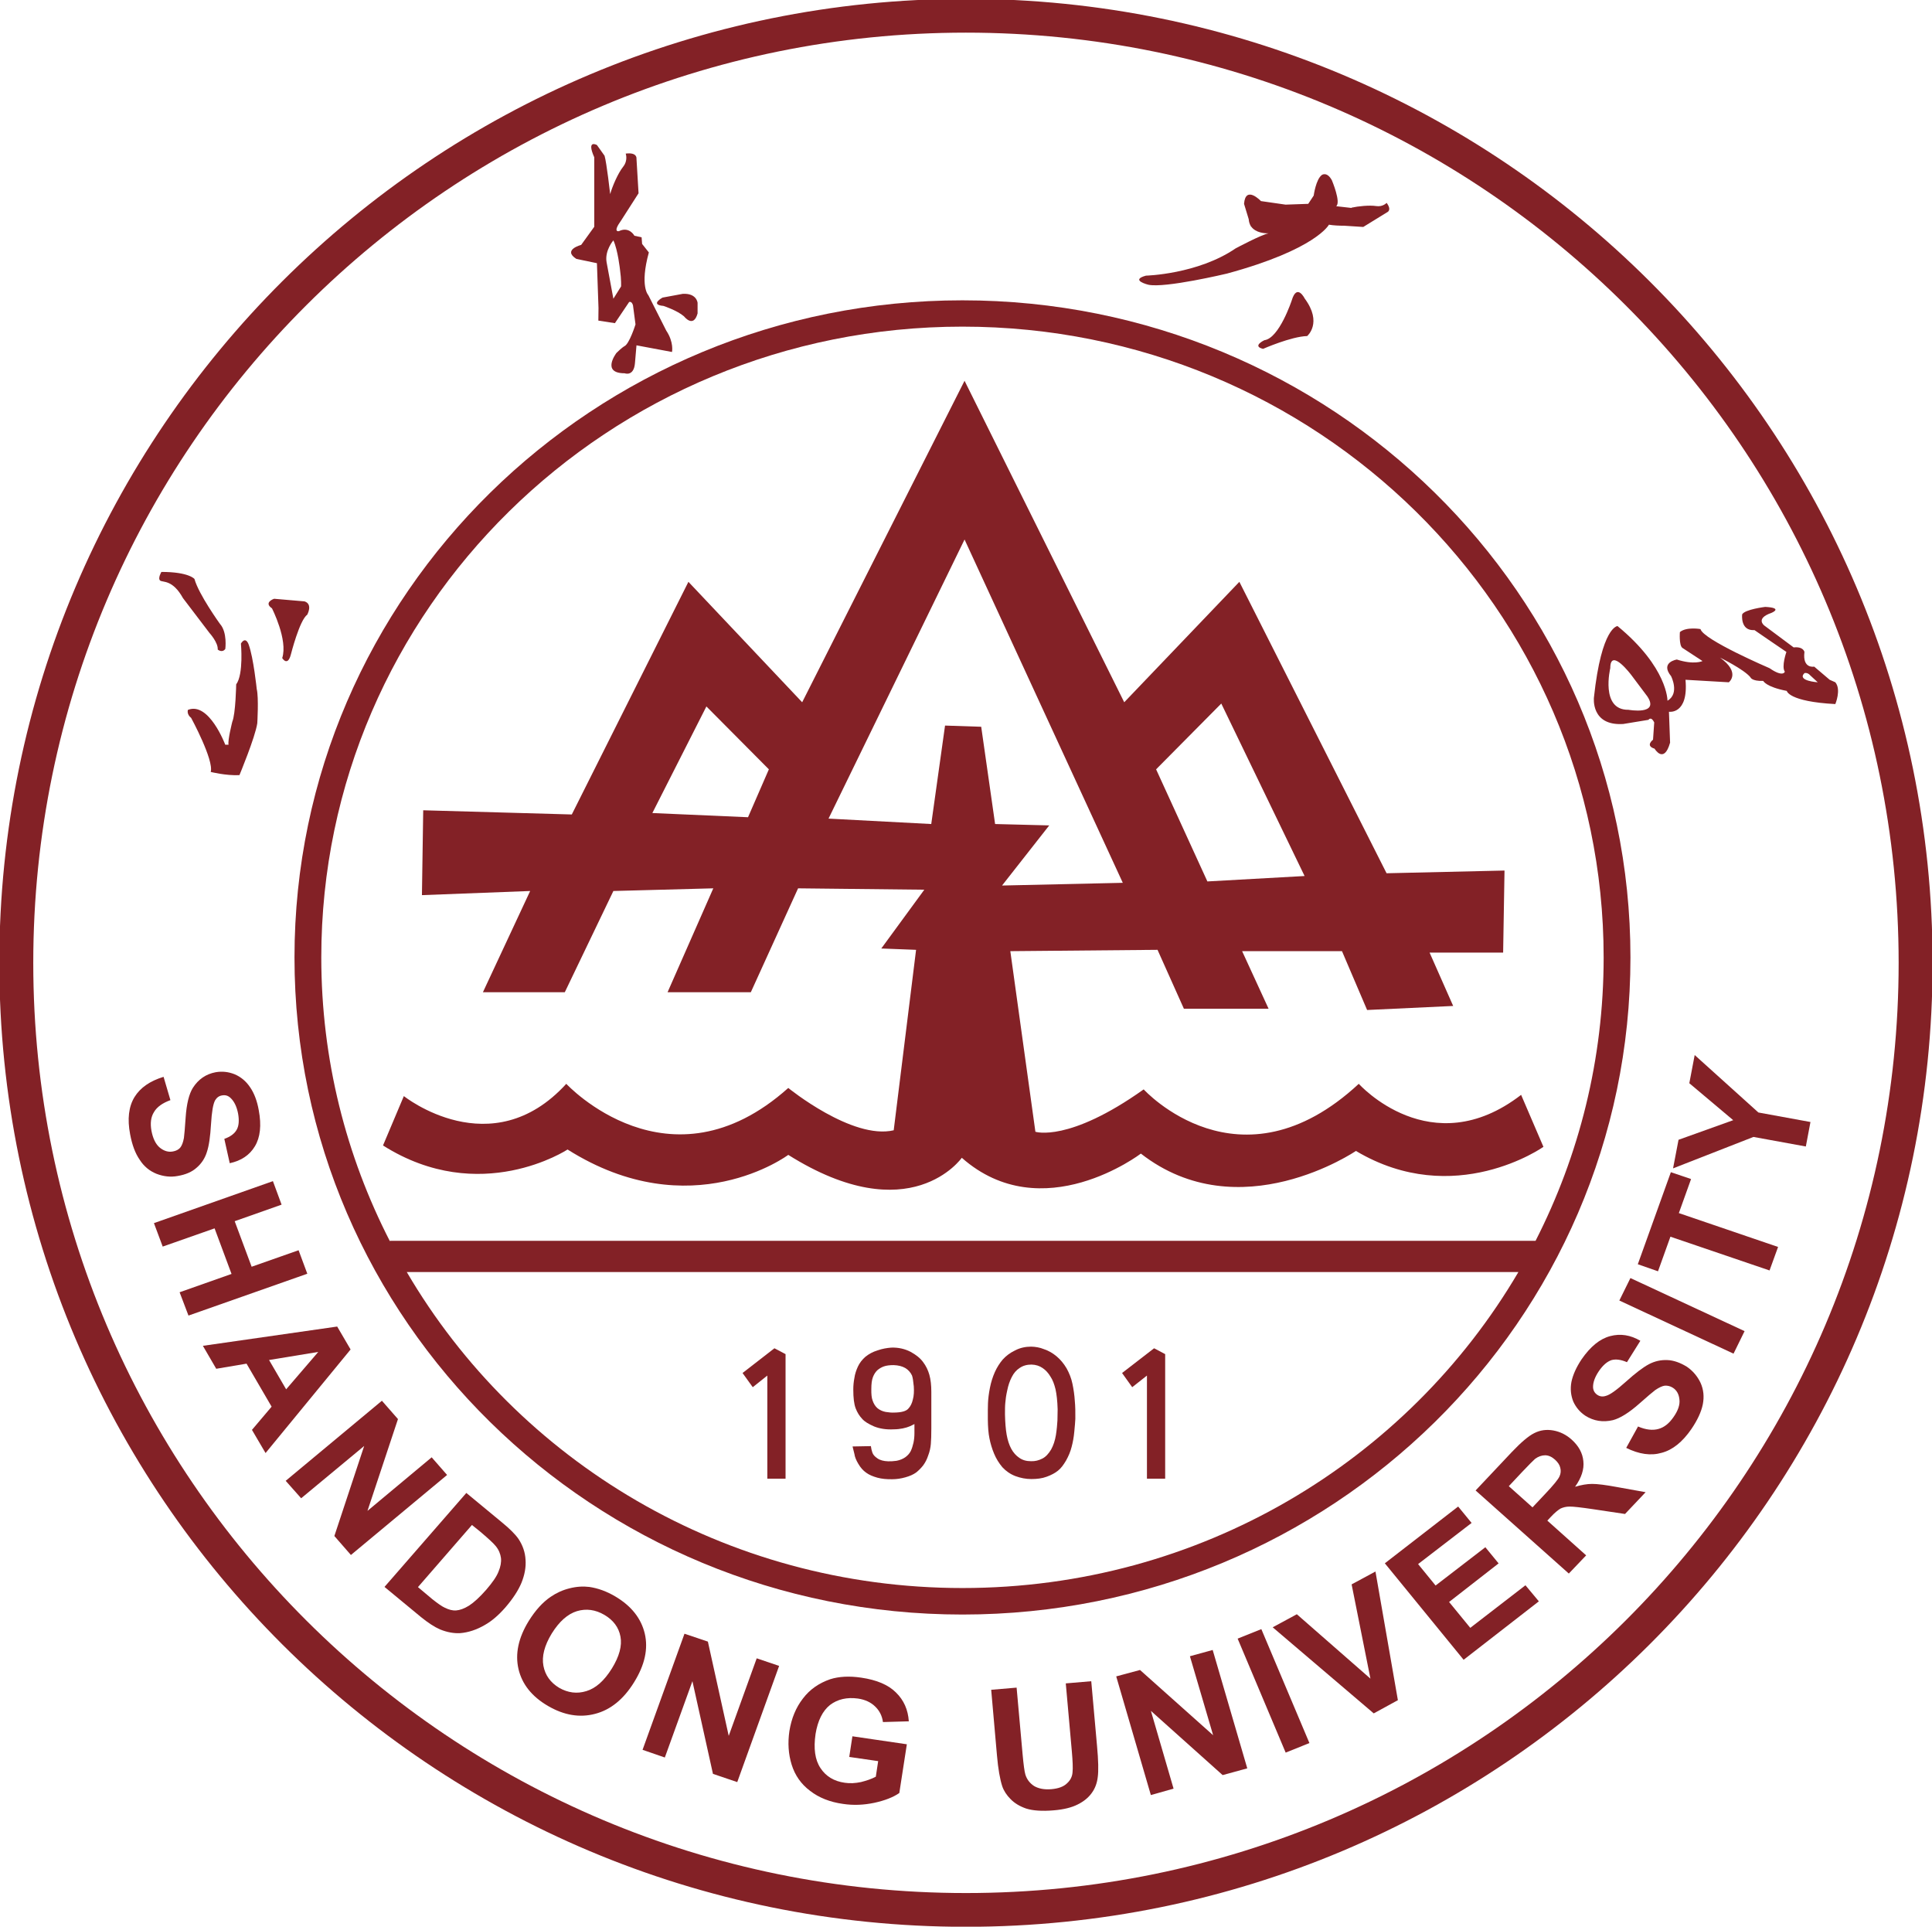 <?xml version="1.0" encoding="UTF-8" standalone="no"?>
<!-- Created with Inkscape (http://www.inkscape.org/) -->

<svg
   width="13.843mm"
   height="13.802mm"
   viewBox="0 0 13.843 13.802"
   version="1.1"
   id="svg1"
   xmlns="http://www.w3.org/2000/svg"
   xmlns:svg="http://www.w3.org/2000/svg">
  <defs
     id="defs1">
    <clipPath
       clipPathUnits="userSpaceOnUse"
       id="clipPath3186">
      <path
         d="M 0,858.898 H 1207.558 V 0 H 0 Z"
         transform="translate(-222.602,-130.557)"
         id="path3186" />
    </clipPath>
    <clipPath
       clipPathUnits="userSpaceOnUse"
       id="clipPath3188">
      <path
         d="M 0,858.898 H 1207.558 V 0 H 0 Z"
         transform="translate(-220.233,-133.32)"
         id="path3188" />
    </clipPath>
    <clipPath
       clipPathUnits="userSpaceOnUse"
       id="clipPath3190">
      <path
         d="M 0,858.898 H 1207.558 V 0 H 0 Z"
         transform="translate(-216.034,-133.465)"
         id="path3190" />
    </clipPath>
    <clipPath
       clipPathUnits="userSpaceOnUse"
       id="clipPath3192">
      <path
         d="M 0,858.898 H 1207.558 V 0 H 0 Z"
         transform="translate(-208.785,-138.927)"
         id="path3192" />
    </clipPath>
    <clipPath
       clipPathUnits="userSpaceOnUse"
       id="clipPath3194">
      <path
         d="M 0,858.898 H 1207.558 V 0 H 0 Z"
         transform="translate(-213.514,-135.107)"
         id="path3194" />
    </clipPath>
    <clipPath
       clipPathUnits="userSpaceOnUse"
       id="clipPath3196">
      <path
         d="M 0,858.898 H 1207.558 V 0 H 0 Z"
         transform="translate(-210.793,-136.772)"
         id="path3196" />
    </clipPath>
    <clipPath
       clipPathUnits="userSpaceOnUse"
       id="clipPath3198">
      <path
         d="M 0,858.898 H 1207.558 V 0 H 0 Z"
         transform="translate(-210.104,-141.594)"
         id="path3198" />
    </clipPath>
    <clipPath
       clipPathUnits="userSpaceOnUse"
       id="clipPath3200">
      <path
         d="M 0,858.898 H 1207.558 V 0 H 0 Z"
         transform="translate(-206.111,-144.161)"
         id="path3200" />
    </clipPath>
    <clipPath
       clipPathUnits="userSpaceOnUse"
       id="clipPath3202">
      <path
         d="M 0,858.898 H 1207.558 V 0 H 0 Z"
         transform="translate(-206.305,-147.129)"
         id="path3202" />
    </clipPath>
    <clipPath
       clipPathUnits="userSpaceOnUse"
       id="clipPath3204">
      <path
         d="M 0,858.898 H 1207.558 V 0 H 0 Z"
         transform="translate(-223.114,-134.684)"
         id="path3204" />
    </clipPath>
    <clipPath
       clipPathUnits="userSpaceOnUse"
       id="clipPath3206">
      <path
         d="M 0,858.898 H 1207.558 V 0 H 0 Z"
         transform="translate(-226.357,-132.546)"
         id="path3206" />
    </clipPath>
    <clipPath
       clipPathUnits="userSpaceOnUse"
       id="clipPath3208">
      <path
         d="M 0,858.898 H 1207.558 V 0 H 0 Z"
         transform="translate(-229.095,-133.408)"
         id="path3208" />
    </clipPath>
    <clipPath
       clipPathUnits="userSpaceOnUse"
       id="clipPath3210">
      <path
         d="M 0,858.898 H 1207.558 V 0 H 0 Z"
         transform="translate(-230.885,-134.204)"
         id="path3210" />
    </clipPath>
    <clipPath
       clipPathUnits="userSpaceOnUse"
       id="clipPath3212">
      <path
         d="M 0,858.898 H 1207.558 V 0 H 0 Z"
         transform="translate(-232.711,-135.292)"
         id="path3212" />
    </clipPath>
    <clipPath
       clipPathUnits="userSpaceOnUse"
       id="clipPath3214">
      <path
         d="M 0,858.898 H 1207.558 V 0 H 0 Z"
         transform="translate(-235.2,-137.412)"
         id="path3214" />
    </clipPath>
    <clipPath
       clipPathUnits="userSpaceOnUse"
       id="clipPath3216">
      <path
         d="M 0,858.898 H 1207.558 V 0 H 0 Z"
         transform="translate(-236.011,-139.596)"
         id="path3216" />
    </clipPath>
    <clipPath
       clipPathUnits="userSpaceOnUse"
       id="clipPath3218">
      <path
         d="M 0,858.898 H 1207.558 V 0 H 0 Z"
         transform="translate(-238.192,-141.51)"
         id="path3218" />
    </clipPath>
    <clipPath
       clipPathUnits="userSpaceOnUse"
       id="clipPath3220">
      <path
         d="M 0,858.898 H 1207.558 V 0 H 0 Z"
         transform="translate(-238.923,-143.197)"
         id="path3220" />
    </clipPath>
    <clipPath
       clipPathUnits="userSpaceOnUse"
       id="clipPath3222">
      <path
         d="M 0,858.898 H 1207.558 V 0 H 0 Z"
         transform="translate(-239.661,-145.715)"
         id="path3222" />
    </clipPath>
    <clipPath
       clipPathUnits="userSpaceOnUse"
       id="clipPath3224">
      <path
         d="M 0,858.898 H 1207.558 V 0 H 0 Z"
         transform="translate(-222.531,-136.75)"
         id="path3224" />
    </clipPath>
    <clipPath
       clipPathUnits="userSpaceOnUse"
       id="clipPath3226">
      <path
         d="M 0,858.898 H 1207.558 V 0 H 0 Z"
         transform="translate(-223.193,-152.264)"
         id="path3226" />
    </clipPath>
    <clipPath
       clipPathUnits="userSpaceOnUse"
       id="clipPath3228">
      <path
         d="M 0,858.898 H 1207.558 V 0 H 0 Z"
         transform="translate(-207.405,-155.807)"
         id="path3228" />
    </clipPath>
    <clipPath
       clipPathUnits="userSpaceOnUse"
       id="clipPath3230">
      <path
         d="M 0,858.898 H 1207.558 V 0 H 0 Z"
         transform="translate(-209.168,-156.785)"
         id="path3230" />
    </clipPath>
    <clipPath
       clipPathUnits="userSpaceOnUse"
       id="clipPath3232">
      <path
         d="M 0,858.898 H 1207.558 V 0 H 0 Z"
         transform="translate(-208.034,-155.907)"
         id="path3232" />
    </clipPath>
    <clipPath
       clipPathUnits="userSpaceOnUse"
       id="clipPath3234">
      <path
         d="M 0,858.898 H 1207.558 V 0 H 0 Z"
         transform="translate(-239.632,-155.329)"
         id="path3234" />
    </clipPath>
    <clipPath
       clipPathUnits="userSpaceOnUse"
       id="clipPath3236">
      <path
         d="M 0,858.898 H 1207.558 V 0 H 0 Z"
         transform="translate(-215.596,-163.181)"
         id="path3236" />
    </clipPath>
    <clipPath
       clipPathUnits="userSpaceOnUse"
       id="clipPath3238">
      <path
         d="M 0,858.898 H 1207.558 V 0 H 0 Z"
         transform="translate(-216.851,-163.029)"
         id="path3238" />
    </clipPath>
    <clipPath
       clipPathUnits="userSpaceOnUse"
       id="clipPath3240">
      <path
         d="M 0,858.898 H 1207.558 V 0 H 0 Z"
         transform="translate(-218.568,-141.064)"
         id="path3240" />
    </clipPath>
    <clipPath
       clipPathUnits="userSpaceOnUse"
       id="clipPath3242">
      <path
         d="M 0,858.898 H 1207.558 V 0 H 0 Z"
         transform="translate(-226.279,-141.064)"
         id="path3242" />
    </clipPath>
    <clipPath
       clipPathUnits="userSpaceOnUse"
       id="clipPath3244">
      <path
         d="M 0,858.898 H 1207.558 V 0 H 0 Z"
         transform="translate(-221.557,-139.889)"
         id="path3244" />
    </clipPath>
    <clipPath
       clipPathUnits="userSpaceOnUse"
       id="clipPath3246">
      <path
         d="M 0,858.898 H 1207.558 V 0 H 0 Z"
         transform="translate(-224.814,-140.553)"
         id="path3246" />
    </clipPath>
    <clipPath
       clipPathUnits="userSpaceOnUse"
       id="clipPath3248">
      <path
         d="M 0,858.898 H 1207.558 V 0 H 0 Z"
         transform="translate(-230.284,-164.413)"
         id="path3248" />
    </clipPath>
    <clipPath
       clipPathUnits="userSpaceOnUse"
       id="clipPath3250">
      <path
         d="M 0,858.898 H 1207.558 V 0 H 0 Z"
         transform="translate(-229.481,-162.936)"
         id="path3250" />
    </clipPath>
  </defs>
  <g
     id="layer1"
     transform="translate(-64.961,-173.976)">
    <path
       id="path3185"
       d="m 0,0 c -10.455,0 -18.931,8.451 -18.931,18.876 0,10.425 8.476,18.878 18.931,18.878 10.455,0 18.932,-8.451 18.932,-18.878 C 18.932,8.449 10.459,0 0,0 m 0,38.44 c -10.837,0 -19.62,-8.757 -19.62,-19.564 0,-10.806 8.783,-19.561 19.62,-19.561 10.837,0 19.621,8.754 19.621,19.561 C 19.621,29.683 10.837,38.44 0,38.44"
       style="fill:#832126;fill-opacity:1;fill-rule:nonzero;stroke:none"
       transform="matrix(0.353,0,0,-0.353,71.882,187.537)"
       clip-path="url(#clipPath3186)" />
    <path
       id="path3187"
       d="M 0,0 0.064,0.419 1.169,0.257 1.016,-0.732 C 0.895,-0.817 0.724,-0.884 0.508,-0.931 0.293,-0.976 0.083,-0.985 -0.127,-0.953 c -0.266,0.037 -0.489,0.126 -0.667,0.264 -0.183,0.137 -0.307,0.314 -0.375,0.532 -0.067,0.217 -0.081,0.442 -0.046,0.682 0.042,0.258 0.132,0.477 0.275,0.661 0.14,0.185 0.326,0.313 0.556,0.392 C -0.208,1.633 0,1.645 0.243,1.609 0.558,1.563 0.794,1.463 0.949,1.307 1.107,1.153 1.193,0.96 1.209,0.723 L 0.684,0.708 C 0.667,0.834 0.613,0.939 0.527,1.022 0.44,1.108 0.324,1.163 0.176,1.185 -0.046,1.215 -0.236,1.172 -0.39,1.055 -0.541,0.935 -0.64,0.736 -0.684,0.466 c -0.043,-0.294 -0.012,-0.525 0.1,-0.692 0.109,-0.167 0.275,-0.268 0.493,-0.298 0.104,-0.016 0.213,-0.01 0.328,0.014 0.116,0.029 0.213,0.062 0.302,0.109 l 0.048,0.316 z"
       style="fill:#832126;fill-opacity:1;fill-rule:nonzero;stroke:none"
       transform="matrix(0.353,0,0,-0.353,71.046,186.562)"
       clip-path="url(#clipPath3188)" />
    <path
       id="path3189"
       d="M 0,0 0.851,2.356 1.326,2.196 1.749,0.283 2.317,1.857 2.772,1.703 1.922,-0.655 1.429,-0.488 1.012,1.393 0.452,-0.156 Z"
       style="fill:#832126;fill-opacity:1;fill-rule:nonzero;stroke:none"
       transform="matrix(0.353,0,0,-0.353,69.565,186.511)"
       clip-path="url(#clipPath3190)" />
    <path
       id="path3191"
       d="M 0,0 1.953,1.625 2.279,1.253 1.66,-0.61 2.963,0.477 3.276,0.119 1.324,-1.505 0.988,-1.12 1.593,0.707 0.314,-0.354 Z"
       style="fill:#832126;fill-opacity:1;fill-rule:nonzero;stroke:none"
       transform="matrix(0.353,0,0,-0.353,67.008,184.584)"
       clip-path="url(#clipPath3192)" />
    <path
       id="path3193"
       d="m 0,0 c 0.072,-0.308 0.271,-0.559 0.599,-0.75 0.324,-0.189 0.643,-0.243 0.957,-0.16 0.312,0.081 0.577,0.295 0.791,0.642 C 2.564,0.081 2.636,0.41 2.563,0.72 2.489,1.029 2.289,1.28 1.967,1.471 1.789,1.577 1.613,1.639 1.44,1.665 1.312,1.681 1.178,1.673 1.036,1.637 0.895,1.602 0.767,1.543 0.649,1.462 0.491,1.353 0.344,1.193 0.208,0.974 -0.002,0.633 -0.071,0.308 0,0 M 1.187,1.174 C 1.375,1.23 1.561,1.205 1.744,1.098 1.926,0.991 2.035,0.844 2.07,0.658 2.105,0.471 2.047,0.256 1.896,0.011 1.741,-0.238 1.569,-0.392 1.377,-0.449 1.187,-0.508 1.003,-0.483 0.826,-0.382 0.65,-0.276 0.542,-0.127 0.506,0.065 0.47,0.256 0.526,0.475 0.675,0.72 0.828,0.966 0.999,1.116 1.187,1.174"
       style="fill:#832126;fill-opacity:1;fill-rule:nonzero;stroke:none"
       transform="matrix(0.353,0,0,-0.353,68.676,185.932)"
       clip-path="url(#clipPath3194)" />
    <path
       id="path3195"
       d="m 0,0 0.742,-0.613 c 0.146,-0.118 0.274,-0.201 0.384,-0.249 0.15,-0.061 0.286,-0.083 0.412,-0.076 0.165,0.014 0.332,0.068 0.501,0.167 0.14,0.079 0.277,0.198 0.414,0.354 0.155,0.18 0.264,0.348 0.328,0.503 C 2.844,0.243 2.874,0.399 2.863,0.549 2.855,0.704 2.806,0.842 2.721,0.972 2.657,1.065 2.545,1.178 2.381,1.312 L 1.661,1.907 Z M 1.952,1.114 C 2.112,0.978 2.214,0.884 2.26,0.826 2.32,0.752 2.353,0.67 2.364,0.587 2.373,0.503 2.357,0.412 2.314,0.31 2.275,0.209 2.189,0.086 2.06,-0.063 1.929,-0.211 1.817,-0.314 1.717,-0.379 1.617,-0.442 1.527,-0.472 1.455,-0.477 1.379,-0.483 1.304,-0.461 1.226,-0.423 1.167,-0.397 1.081,-0.336 0.971,-0.249 l -0.292,0.245 1.096,1.261 z"
       style="fill:#832126;fill-opacity:1;fill-rule:nonzero;stroke:none"
       transform="matrix(0.353,0,0,-0.353,67.716,185.344)"
       clip-path="url(#clipPath3196)" />
    <path
       id="path3197"
       d="m 0,0 -0.272,0.465 -2.726,-0.391 0.271,-0.466 0.615,0.104 0.509,-0.873 -0.399,-0.471 0.276,-0.47 z m -1.655,-0.214 0.999,0.164 -0.652,-0.759 z"
       style="fill:#832126;fill-opacity:1;fill-rule:nonzero;stroke:none"
       transform="matrix(0.353,0,0,-0.353,67.473,183.643)"
       clip-path="url(#clipPath3198)" />
    <path
       id="path3199"
       d="M 0,0 2.415,0.852 2.591,0.375 1.639,0.039 1.983,-0.885 2.936,-0.55 3.113,-1.027 0.701,-1.876 l -0.18,0.473 1.054,0.372 -0.344,0.925 -1.053,-0.37 z"
       style="fill:#832126;fill-opacity:1;fill-rule:nonzero;stroke:none"
       transform="matrix(0.353,0,0,-0.353,66.064,182.738)"
       clip-path="url(#clipPath3200)" />
    <path
       id="path3201"
       d="m 0,0 0.139,-0.473 c -0.16,-0.058 -0.275,-0.139 -0.334,-0.243 -0.064,-0.101 -0.078,-0.229 -0.051,-0.379 0.03,-0.158 0.087,-0.275 0.173,-0.345 0.083,-0.066 0.173,-0.093 0.265,-0.074 0.06,0.011 0.109,0.035 0.144,0.074 0.036,0.043 0.061,0.112 0.077,0.2 0.009,0.061 0.02,0.201 0.035,0.415 0.019,0.278 0.069,0.477 0.147,0.602 C 0.707,-0.049 0.86,0.057 1.06,0.094 1.191,0.116 1.318,0.102 1.443,0.052 1.567,-0.001 1.672,-0.086 1.756,-0.211 1.839,-0.331 1.899,-0.489 1.932,-0.677 1.99,-0.985 1.962,-1.23 1.854,-1.409 1.745,-1.591 1.574,-1.703 1.343,-1.753 l -0.11,0.494 c 0.124,0.044 0.208,0.106 0.252,0.187 0.043,0.077 0.052,0.186 0.028,0.324 -0.028,0.145 -0.079,0.25 -0.155,0.321 -0.05,0.046 -0.104,0.062 -0.17,0.05 C 1.126,-0.386 1.081,-0.42 1.047,-0.475 1.005,-0.55 0.978,-0.711 0.963,-0.961 0.948,-1.212 0.922,-1.4 0.878,-1.529 0.839,-1.654 0.769,-1.76 0.672,-1.843 0.577,-1.93 0.447,-1.985 0.287,-2.012 0.143,-2.039 0,-2.023 -0.143,-1.968 c -0.141,0.057 -0.256,0.15 -0.342,0.286 -0.09,0.129 -0.154,0.302 -0.194,0.517 -0.059,0.309 -0.029,0.559 0.088,0.753 C -0.473,-0.22 -0.276,-0.084 0,0"
       style="fill:#832126;fill-opacity:1;fill-rule:nonzero;stroke:none"
       transform="matrix(0.353,0,0,-0.353,66.133,181.69)"
       clip-path="url(#clipPath3202)" />
    <path
       id="path3203"
       d="m 0,0 0.516,0.044 0.121,-1.348 c 0.02,-0.218 0.038,-0.354 0.057,-0.417 0.03,-0.098 0.092,-0.177 0.179,-0.233 0.088,-0.051 0.204,-0.075 0.347,-0.063 0.142,0.012 0.25,0.051 0.318,0.118 0.069,0.062 0.107,0.138 0.113,0.223 0.01,0.088 0.003,0.23 -0.014,0.427 L 1.514,0.13 2.031,0.174 2.148,-1.136 C 2.176,-1.436 2.18,-1.647 2.163,-1.771 2.148,-1.898 2.107,-2.005 2.039,-2.097 1.971,-2.191 1.877,-2.267 1.756,-2.327 1.636,-2.388 1.476,-2.429 1.272,-2.446 1.03,-2.467 0.843,-2.452 0.71,-2.41 c -0.128,0.044 -0.236,0.108 -0.316,0.191 -0.08,0.08 -0.138,0.168 -0.17,0.263 -0.045,0.138 -0.083,0.347 -0.107,0.627 z"
       style="fill:#832126;fill-opacity:1;fill-rule:nonzero;stroke:none"
       transform="matrix(0.353,0,0,-0.353,72.063,186.081)"
       clip-path="url(#clipPath3204)" />
    <path
       id="path3205"
       d="M 0,0 -0.703,2.408 -0.22,2.538 1.264,1.214 0.793,2.817 1.255,2.944 1.957,0.542 1.457,0.405 0.001,1.708 0.461,0.13 Z"
       style="fill:#832126;fill-opacity:1;fill-rule:nonzero;stroke:none"
       transform="matrix(0.353,0,0,-0.353,73.207,186.835)"
       clip-path="url(#clipPath3206)" />
    <path
       id="path3207"
       d="M 0,0 -0.975,2.313 -0.494,2.506 0.482,0.194 Z"
       style="fill:#832126;fill-opacity:1;fill-rule:nonzero;stroke:none"
       transform="matrix(0.353,0,0,-0.353,74.173,186.531)"
       clip-path="url(#clipPath3208)" />
    <path
       id="path3209"
       d="M 0,0 -2.051,1.747 -1.561,2.012 -0.067,0.705 -0.449,2.618 0.035,2.879 0.49,0.268 Z"
       style="fill:#832126;fill-opacity:1;fill-rule:nonzero;stroke:none"
       transform="matrix(0.353,0,0,-0.353,74.804,186.25)"
       clip-path="url(#clipPath3210)" />
    <path
       id="path3211"
       d="M 0,0 -1.599,1.958 -0.111,3.11 0.162,2.777 -0.924,1.942 -0.569,1.507 0.441,2.284 0.71,1.956 -0.295,1.173 0.135,0.648 1.255,1.512 1.527,1.186 Z"
       style="fill:#832126;fill-opacity:1;fill-rule:nonzero;stroke:none"
       transform="matrix(0.353,0,0,-0.353,75.448,185.866)"
       clip-path="url(#clipPath3212)" />
    <path
       id="path3213"
       d="m 0,0 -0.788,0.705 0.07,0.075 c 0.081,0.087 0.148,0.14 0.198,0.17 0.052,0.024 0.112,0.04 0.184,0.04 0.072,0.001 0.225,-0.016 0.463,-0.051 L 0.789,0.84 1.207,1.282 0.629,1.386 C 0.397,1.429 0.23,1.45 0.121,1.45 c -0.106,0 -0.22,-0.021 -0.346,-0.058 0.13,0.182 0.187,0.357 0.168,0.521 C -0.072,2.075 -0.152,2.221 -0.293,2.348 -0.406,2.45 -0.531,2.51 -0.668,2.535 -0.807,2.559 -0.932,2.542 -1.053,2.481 -1.17,2.423 -1.319,2.296 -1.506,2.1 l -0.738,-0.783 1.892,-1.686 z m -1.57,1.404 0.27,0.288 c 0.142,0.149 0.23,0.238 0.263,0.266 0.066,0.049 0.136,0.073 0.206,0.073 C -0.761,2.03 -0.694,1.998 -0.632,1.942 -0.575,1.89 -0.538,1.836 -0.525,1.776 -0.51,1.717 -0.515,1.659 -0.541,1.603 -0.568,1.542 -0.663,1.425 -0.831,1.248 L -1.089,0.974 Z"
       style="fill:#832126;fill-opacity:1;fill-rule:nonzero;stroke:none"
       transform="matrix(0.353,0,0,-0.353,76.326,185.118)"
       clip-path="url(#clipPath3214)" />
    <path
       id="path3215"
       d="M 0,0 0.24,0.434 C 0.398,0.366 0.537,0.351 0.654,0.384 0.771,0.416 0.871,0.496 0.96,0.625 1.052,0.755 1.094,0.877 1.08,0.983 1.07,1.09 1.024,1.171 0.947,1.22 0.895,1.253 0.844,1.265 0.785,1.263 0.731,1.256 0.666,1.225 0.589,1.173 0.539,1.134 0.43,1.045 0.267,0.899 0.057,0.713 -0.124,0.601 -0.269,0.563 -0.473,0.515 -0.66,0.545 -0.829,0.652 c -0.108,0.072 -0.189,0.166 -0.245,0.287 -0.049,0.122 -0.065,0.255 -0.038,0.4 0.03,0.143 0.098,0.296 0.206,0.458 0.179,0.259 0.371,0.416 0.58,0.471 0.209,0.055 0.411,0.024 0.613,-0.095 L 0.015,1.739 C -0.107,1.792 -0.211,1.805 -0.299,1.781 -0.39,1.75 -0.473,1.676 -0.552,1.562 -0.635,1.44 -0.677,1.327 -0.673,1.225 c 0.005,-0.063 0.033,-0.113 0.088,-0.15 0.05,-0.033 0.108,-0.041 0.171,-0.02 0.083,0.02 0.218,0.118 0.409,0.289 0.19,0.171 0.345,0.289 0.464,0.353 0.12,0.063 0.244,0.09 0.375,0.085 C 0.963,1.777 1.095,1.73 1.232,1.646 1.353,1.563 1.446,1.453 1.509,1.32 1.57,1.184 1.585,1.04 1.555,0.885 1.524,0.731 1.446,0.563 1.322,0.381 1.142,0.12 0.942,-0.042 0.72,-0.1 0.499,-0.164 0.26,-0.129 0,0"
       style="fill:#832126;fill-opacity:1;fill-rule:nonzero;stroke:none"
       transform="matrix(0.353,0,0,-0.353,76.613,184.348)"
       clip-path="url(#clipPath3216)" />
    <path
       id="path3217"
       d="M 0,0 -2.318,1.078 -2.093,1.534 0.224,0.457 Z"
       style="fill:#832126;fill-opacity:1;fill-rule:nonzero;stroke:none"
       transform="matrix(0.353,0,0,-0.353,77.382,183.673)"
       clip-path="url(#clipPath3218)" />
    <path
       id="path3219"
       d="m 0,0 -2.012,0.685 -0.252,-0.702 -0.41,0.143 0.671,1.868 0.41,-0.139 -0.248,-0.691 2.014,-0.687 z"
       style="fill:#832126;fill-opacity:1;fill-rule:nonzero;stroke:none"
       transform="matrix(0.353,0,0,-0.353,77.64,183.077)"
       clip-path="url(#clipPath3220)" />
    <path
       id="path3221"
       d="m 0,0 -1.063,0.194 -1.632,-0.638 0.111,0.58 1.11,0.398 -0.891,0.75 0.109,0.572 1.293,-1.166 1.057,-0.193 z"
       style="fill:#832126;fill-opacity:1;fill-rule:nonzero;stroke:none"
       transform="matrix(0.353,0,0,-0.353,77.9,182.189)"
       clip-path="url(#clipPath3222)" />
    <path
       id="path3223"
       d="M 0,0 C -4.822,0 -9.032,2.577 -11.279,6.413 H 11.285 C 9.034,2.577 4.826,0 0,0 m 0,25.598 c 7.187,0 13.015,-5.733 13.015,-12.801 0,-2.068 -0.498,-4.02 -1.382,-5.751 H -11.62 V 7.035 c -0.891,1.735 -1.394,3.689 -1.394,5.762 0,7.068 5.827,12.801 13.014,12.801 m 0,0.534 c -7.485,0 -13.558,-5.969 -13.558,-13.335 0,-7.365 6.073,-13.335 13.558,-13.335 7.489,0 13.559,5.969 13.559,13.335 0,7.366 -6.07,13.335 -13.559,13.335"
       style="fill:#832126;fill-opacity:1;fill-rule:nonzero;stroke:none"
       transform="matrix(0.353,0,0,-0.353,71.857,185.352)"
       clip-path="url(#clipPath3224)" />
    <path
       id="path3225"
       d="M 0,0 -0.282,1.974 -1.016,1.998 -1.296,0 -3.381,0.11 -0.62,5.774 2.592,-1.193 0.141,-1.248 1.099,-0.028 Z M -5.015,0.138 -6.957,0.223 -5.86,2.386 -4.592,1.11 Z m 9.606,2.307 1.691,-3.5 -1.973,-0.11 -1.041,2.275 z m 6.086,-7.941 C 8.846,-6.909 7.382,-5.272 7.382,-5.272 4.958,-7.523 3.016,-5.385 3.016,-5.385 1.493,-6.468 0.818,-6.245 0.818,-6.245 L 0.309,-2.58 3.297,-2.553 3.832,-3.748 H 5.551 L 5.014,-2.58 h 2.027 l 0.51,-1.194 1.747,0.082 -0.479,1.083 h 1.493 L 10.34,-0.944 7.946,-0.999 4.958,4.915 2.621,2.471 -0.62,8.995 -3.916,2.471 -6.225,4.915 -8.592,0.194 l -3.016,0.085 -0.026,-1.722 2.197,0.084 -0.959,-2.054 h 1.662 l 0.986,2.054 2.028,0.054 -0.928,-2.108 h 1.69 l 0.959,2.108 2.562,-0.028 -0.873,-1.193 0.706,-0.027 -0.454,-3.662 c -0.843,-0.198 -2.14,0.859 -2.14,0.859 -2.423,-2.167 -4.506,0.084 -4.506,0.084 -1.521,-1.668 -3.297,-0.249 -3.297,-0.249 l -0.423,-1.002 c 1.973,-1.249 3.746,-0.082 3.746,-0.082 2.508,-1.583 4.48,-0.109 4.48,-0.109 2.478,-1.557 3.522,-0.059 3.522,-0.059 1.634,-1.442 3.635,0.085 3.635,0.085 1.999,-1.557 4.365,0.054 4.365,0.054 2.001,-1.192 3.806,0.083 3.806,0.083 z"
       style="fill:#832126;fill-opacity:1;fill-rule:nonzero;stroke:none"
       transform="matrix(0.353,0,0,-0.353,72.091,179.879)"
       clip-path="url(#clipPath3226)" />
    <path
       id="path3227"
       d="m 0,0 c 0,0 0.088,-0.077 0.154,0.012 0,0 0.045,0.339 -0.109,0.509 0,0 -0.431,0.597 -0.517,0.911 0,0 -0.111,0.143 -0.671,0.143 0,0 -0.079,-0.13 -0.025,-0.176 0.057,-0.04 0.253,0.023 0.463,-0.356 L -0.167,0.336 C -0.167,0.336 0.011,0.141 0,0"
       style="fill:#832126;fill-opacity:1;fill-rule:nonzero;stroke:none"
       transform="matrix(0.353,0,0,-0.353,66.521,178.629)"
       clip-path="url(#clipPath3228)" />
    <path
       id="path3229"
       d="m 0,0 -0.618,0.053 c 0,0 -0.22,-0.074 -0.043,-0.194 0,0 0.328,-0.642 0.208,-1.009 0,0 0.11,-0.186 0.177,0.077 0,0 0.175,0.693 0.33,0.801 0,0 0.121,0.215 -0.054,0.272"
       style="fill:#832126;fill-opacity:1;fill-rule:nonzero;stroke:none"
       transform="matrix(0.353,0,0,-0.353,67.143,178.284)"
       clip-path="url(#clipPath3230)" />
    <path
       id="path3231"
       d="m 0,0 c 0,0 -0.057,0.183 -0.158,0.022 0,0 0.058,-0.621 -0.096,-0.828 0,0 -0.011,-0.596 -0.079,-0.758 0,0 -0.097,-0.381 -0.076,-0.467 h -0.067 c 0,0 -0.33,0.88 -0.758,0.707 0,0 -0.031,-0.087 0.066,-0.163 0,0 0.465,-0.857 0.397,-1.096 0,0 0.306,-0.078 0.583,-0.065 0,0 0.32,0.769 0.362,1.052 0,0 0.032,0.522 -0.011,0.695 0,0 -0.066,0.637 -0.163,0.901"
       style="fill:#832126;fill-opacity:1;fill-rule:nonzero;stroke:none"
       transform="matrix(0.353,0,0,-0.353,66.743,178.594)"
       clip-path="url(#clipPath3232)" />
    <path
       id="path3233"
       d="M 0,0 C 0,0 0.061,0.02 0.115,-0.043 L 0.27,-0.186 c 0,0 -0.428,0.028 -0.27,0.186 m -3.572,-0.744 c -0.576,-0.009 -0.369,0.845 -0.369,0.845 0,0.432 0.43,-0.144 0.43,-0.144 l 0.324,-0.432 c 0.25,-0.384 -0.385,-0.269 -0.385,-0.269 m 4.199,0.558 -0.115,0.051 -0.314,0.267 c 0,0 -0.241,-0.051 -0.198,0.298 0,0 -0.021,0.113 -0.219,0.092 l -0.596,0.444 c 0,0 -0.188,0.142 0.144,0.256 0,0 0.253,0.102 -0.125,0.122 0,0 -0.415,-0.05 -0.468,-0.152 0,0 -0.043,-0.339 0.25,-0.319 0,0 0.553,-0.381 0.648,-0.443 0,0 -0.105,-0.298 -0.032,-0.401 0,0 -0.031,-0.122 -0.312,0.072 0,0 -1.347,0.577 -1.4,0.793 0,0 -0.284,0.051 -0.418,-0.061 0,0 -0.021,-0.27 0.051,-0.321 l 0.408,-0.267 c 0,0 -0.166,-0.083 -0.521,0.031 0,0 -0.347,-0.054 -0.116,-0.339 0,0 0.178,-0.351 -0.074,-0.497 0,0 0.01,0.672 -1.014,1.515 0,0 -0.324,-0.01 -0.479,-1.451 0,0 -0.066,-0.578 0.595,-0.536 l 0.512,0.084 c 0,0 0.052,0.081 0.117,-0.052 l -0.024,-0.351 c 0,0 -0.166,-0.123 0.031,-0.182 0,0 0.19,-0.322 0.315,0.122 l -0.023,0.627 c 0,0 0.399,-0.063 0.336,0.649 l 0.879,-0.051 c 0,0 0.25,0.193 -0.179,0.501 0,0 0.48,-0.234 0.617,-0.398 0,0 0.022,-0.083 0.261,-0.075 0,0 0.051,-0.121 0.478,-0.203 0,0 0.032,-0.216 0.985,-0.267 0,0 0.124,0.295 0,0.442"
       style="fill:#832126;fill-opacity:1;fill-rule:nonzero;stroke:none"
       transform="matrix(0.353,0,0,-0.353,77.89,178.798)"
       clip-path="url(#clipPath3234)" />
    <path
       id="path3235"
       d="M 0,0 -0.156,-0.249 -0.294,0.492 C -0.335,0.73 -0.156,0.935 -0.156,0.935 -0.064,0.739 -0.021,0.336 -0.021,0.336 0.008,0.133 0,0 0,0 m 0.554,-0.178 c 0,0 -0.18,0.178 0.01,0.868 L 0.427,0.863 0.417,0.997 0.271,1.029 c 0,0 -0.104,0.196 -0.315,0.093 0,0 -0.135,-0.033 0.044,0.215 L 0.355,1.891 0.313,2.592 c 0,0 0.022,0.135 -0.219,0.104 0,0 0.052,-0.136 -0.052,-0.267 -0.106,-0.133 -0.221,-0.403 -0.263,-0.555 0,0 -0.073,0.646 -0.114,0.778 L -0.49,2.87 c 0,0 -0.219,0.122 -0.054,-0.249 V 1.211 L -0.81,0.843 c 0,0 -0.386,-0.099 -0.097,-0.284 l 0.417,-0.087 0.032,-0.91 -0.003,-0.255 0.336,-0.052 0.288,0.428 c 0,0 0.051,0.028 0.079,-0.065 L 0.293,-0.77 c 0,0 -0.126,-0.404 -0.229,-0.445 0,0 -0.043,-0.022 -0.158,-0.135 0,0 -0.316,-0.412 0.167,-0.412 0,0 0.186,-0.073 0.209,0.206 l 0.031,0.361 0.721,-0.135 c 0,0 0.042,0.196 -0.117,0.434 z"
       style="fill:#832126;fill-opacity:1;fill-rule:nonzero;stroke:none"
       transform="matrix(0.353,0,0,-0.353,69.411,176.028)"
       clip-path="url(#clipPath3236)" />
    <path
       id="path3237"
       d="m 0,0 -0.41,-0.076 c 0,0 -0.267,-0.144 0.019,-0.169 0,0 0.275,-0.09 0.416,-0.211 0,0 0.191,-0.25 0.276,0.059 v 0.214 C 0.301,-0.183 0.286,0.016 0,0"
       style="fill:#832126;fill-opacity:1;fill-rule:nonzero;stroke:none"
       transform="matrix(0.353,0,0,-0.353,69.853,176.081)"
       clip-path="url(#clipPath3238)" />
    <path
       id="path3239"
       d="M 0,0 -0.296,-0.236 -0.503,0.052 0.144,0.554 0.37,0.435 V -2.093 H 0 Z"
       style="fill:#832126;fill-opacity:1;fill-rule:nonzero;stroke:none"
       transform="matrix(0.353,0,0,-0.353,70.459,183.83)"
       clip-path="url(#clipPath3240)" />
    <path
       id="path3241"
       d="M 0,0 -0.299,-0.236 -0.505,0.052 0.145,0.554 0.37,0.435 V -2.093 H 0 Z"
       style="fill:#832126;fill-opacity:1;fill-rule:nonzero;stroke:none"
       transform="matrix(0.353,0,0,-0.353,73.179,183.83)"
       clip-path="url(#clipPath3242)" />
    <path
       id="path3243"
       d="M 0,0 C 0,-0.063 -0.006,-0.126 -0.019,-0.189 -0.034,-0.256 -0.052,-0.311 -0.075,-0.36 -0.1,-0.409 -0.138,-0.45 -0.186,-0.485 c -0.049,-0.034 -0.109,-0.059 -0.178,-0.072 -0.07,-0.01 -0.127,-0.012 -0.172,-0.01 -0.086,0.003 -0.159,0.021 -0.213,0.058 -0.058,0.039 -0.092,0.077 -0.106,0.123 -0.014,0.039 -0.023,0.083 -0.029,0.127 l -0.372,-0.007 0.038,-0.153 c 0.007,-0.057 0.035,-0.127 0.08,-0.201 0.044,-0.075 0.096,-0.135 0.158,-0.178 0.061,-0.045 0.137,-0.076 0.226,-0.101 0.091,-0.025 0.191,-0.034 0.301,-0.032 0.092,0 0.182,0.014 0.27,0.039 0.089,0.025 0.16,0.056 0.218,0.098 0.054,0.043 0.103,0.093 0.144,0.146 0.043,0.059 0.077,0.126 0.101,0.201 0.028,0.072 0.046,0.15 0.053,0.23 0.007,0.079 0.01,0.184 0.01,0.317 V 0.841 C 0.343,0.972 0.331,1.09 0.303,1.189 0.277,1.28 0.235,1.37 0.175,1.448 0.118,1.526 0.032,1.595 -0.079,1.655 -0.189,1.712 -0.323,1.746 -0.472,1.74 -0.56,1.733 -0.651,1.718 -0.745,1.685 -0.845,1.655 -0.925,1.61 -0.993,1.556 -1.06,1.498 -1.113,1.43 -1.148,1.354 -1.183,1.277 -1.208,1.201 -1.218,1.127 -1.233,1.052 -1.241,0.972 -1.241,0.889 c 0,-0.169 0.015,-0.294 0.048,-0.381 0.033,-0.086 0.077,-0.155 0.13,-0.211 0.05,-0.06 0.135,-0.108 0.243,-0.156 0.114,-0.046 0.249,-0.068 0.404,-0.059 0.062,0 0.12,0.007 0.177,0.018 0.056,0.011 0.103,0.026 0.139,0.041 0.035,0.015 0.068,0.031 0.1,0.048 z M -0.013,0.954 C -0.006,0.851 -0.011,0.761 -0.032,0.687 -0.048,0.613 -0.079,0.549 -0.123,0.503 -0.166,0.451 -0.262,0.424 -0.406,0.422 -0.458,0.419 -0.519,0.424 -0.585,0.435 -0.649,0.447 -0.706,0.474 -0.752,0.512 -0.797,0.552 -0.828,0.604 -0.85,0.669 -0.869,0.72 -0.877,0.797 -0.875,0.9 c 0,0.101 0.01,0.183 0.032,0.24 0.022,0.058 0.052,0.104 0.089,0.14 0.037,0.032 0.081,0.06 0.135,0.079 0.052,0.018 0.117,0.026 0.198,0.026 0.095,-0.004 0.171,-0.022 0.235,-0.059 0.059,-0.035 0.107,-0.087 0.137,-0.152 0.015,-0.042 0.026,-0.116 0.036,-0.22"
       style="fill:#832126;fill-opacity:1;fill-rule:nonzero;stroke:none"
       transform="matrix(0.353,0,0,-0.353,71.513,184.244)"
       clip-path="url(#clipPath3244)" />
    <path
       id="path3245"
       d="M 0,0 C -0.007,0.115 -0.024,0.23 -0.048,0.345 -0.07,0.453 -0.112,0.558 -0.165,0.654 -0.223,0.753 -0.291,0.834 -0.368,0.899 -0.449,0.967 -0.534,1.015 -0.624,1.045 -0.713,1.082 -0.8,1.094 -0.883,1.097 -0.997,1.097 -1.108,1.075 -1.211,1.021 -1.316,0.971 -1.398,0.907 -1.463,0.835 -1.524,0.763 -1.579,0.678 -1.623,0.58 -1.667,0.48 -1.7,0.376 -1.723,0.259 -1.746,0.143 -1.758,0.04 -1.762,-0.051 c -0.003,-0.069 -0.004,-0.18 -0.003,-0.33 0.002,-0.15 0.011,-0.279 0.033,-0.385 0.021,-0.105 0.052,-0.209 0.094,-0.309 0.042,-0.101 0.098,-0.192 0.168,-0.275 0.072,-0.078 0.158,-0.139 0.264,-0.18 0.105,-0.039 0.213,-0.06 0.323,-0.06 0.115,0 0.218,0.012 0.312,0.047 0.094,0.034 0.169,0.074 0.231,0.124 0.061,0.049 0.113,0.119 0.164,0.207 0.049,0.088 0.087,0.177 0.111,0.272 0.025,0.093 0.045,0.198 0.055,0.313 0.01,0.116 0.02,0.202 0.021,0.26 C 0.013,-0.239 0.011,-0.115 0,0 m -0.352,-0.4 c -0.005,-0.082 -0.013,-0.182 -0.031,-0.297 -0.019,-0.113 -0.051,-0.21 -0.097,-0.293 -0.05,-0.083 -0.106,-0.148 -0.179,-0.185 -0.073,-0.037 -0.147,-0.056 -0.229,-0.053 -0.096,0 -0.173,0.022 -0.239,0.069 -0.064,0.043 -0.119,0.103 -0.162,0.182 -0.043,0.079 -0.074,0.175 -0.094,0.287 -0.02,0.114 -0.03,0.248 -0.034,0.412 0,0.096 0,0.175 0.007,0.238 0.005,0.066 0.016,0.149 0.039,0.25 0.02,0.099 0.049,0.187 0.092,0.27 0.039,0.078 0.092,0.141 0.161,0.185 0.068,0.046 0.146,0.068 0.238,0.068 0.09,-0.002 0.165,-0.027 0.228,-0.071 0.061,-0.041 0.115,-0.1 0.157,-0.171 0.047,-0.069 0.079,-0.156 0.104,-0.259 0.023,-0.104 0.038,-0.236 0.043,-0.405 0,-0.069 -0.003,-0.145 -0.004,-0.227"
       style="fill:#832126;fill-opacity:1;fill-rule:nonzero;stroke:none"
       transform="matrix(0.353,0,0,-0.353,72.662,184.01)"
       clip-path="url(#clipPath3246)" />
    <path
       id="path3247"
       d="m 0,0 0.388,-0.025 0.484,0.298 c 0,0 0.104,0.038 -0.01,0.191 0,0 -0.076,-0.086 -0.212,-0.065 C 0.514,0.42 0.28,0.396 0.152,0.367 L 0.148,0.361 -0.162,0.396 C -0.059,0.472 -0.249,0.922 -0.249,0.922 -0.348,1.105 -0.451,1.031 -0.451,1.031 -0.574,0.944 -0.618,0.612 -0.618,0.612 L -0.729,0.444 -1.189,0.428 -1.689,0.5 c 0,0 -0.312,0.331 -0.343,-0.056 l 0.095,-0.312 c 0.004,-0.056 0.02,-0.102 0.042,-0.139 l 0.004,-0.013 0.004,0.003 c 0.093,-0.131 0.285,-0.139 0.353,-0.138 -0.142,-0.023 -0.669,-0.305 -0.669,-0.305 -0.772,-0.527 -1.82,-0.553 -1.82,-0.553 -0.333,-0.091 0.047,-0.184 0.047,-0.184 0.337,-0.075 1.598,0.226 1.598,0.226 1.81,0.491 2.069,0.992 2.069,0.992 C -0.214,0.005 -0.105,0 0,0"
       style="fill:#832126;fill-opacity:1;fill-rule:nonzero;stroke:none"
       transform="matrix(0.353,0,0,-0.353,74.592,175.593)"
       clip-path="url(#clipPath3248)" />
    <path
       id="path3249"
       d="m 0,0 c 0,0 -0.156,0.316 -0.262,-0.039 0,0 -0.253,-0.769 -0.555,-0.808 0,0 -0.259,-0.12 -0.027,-0.176 0,0 0.57,0.251 0.895,0.26 0,0 0.318,0.266 -0.051,0.763"
       style="fill:#832126;fill-opacity:1;fill-rule:nonzero;stroke:none"
       transform="matrix(0.353,0,0,-0.353,74.309,176.114)"
       clip-path="url(#clipPath3250)" />
  </g>
</svg>
